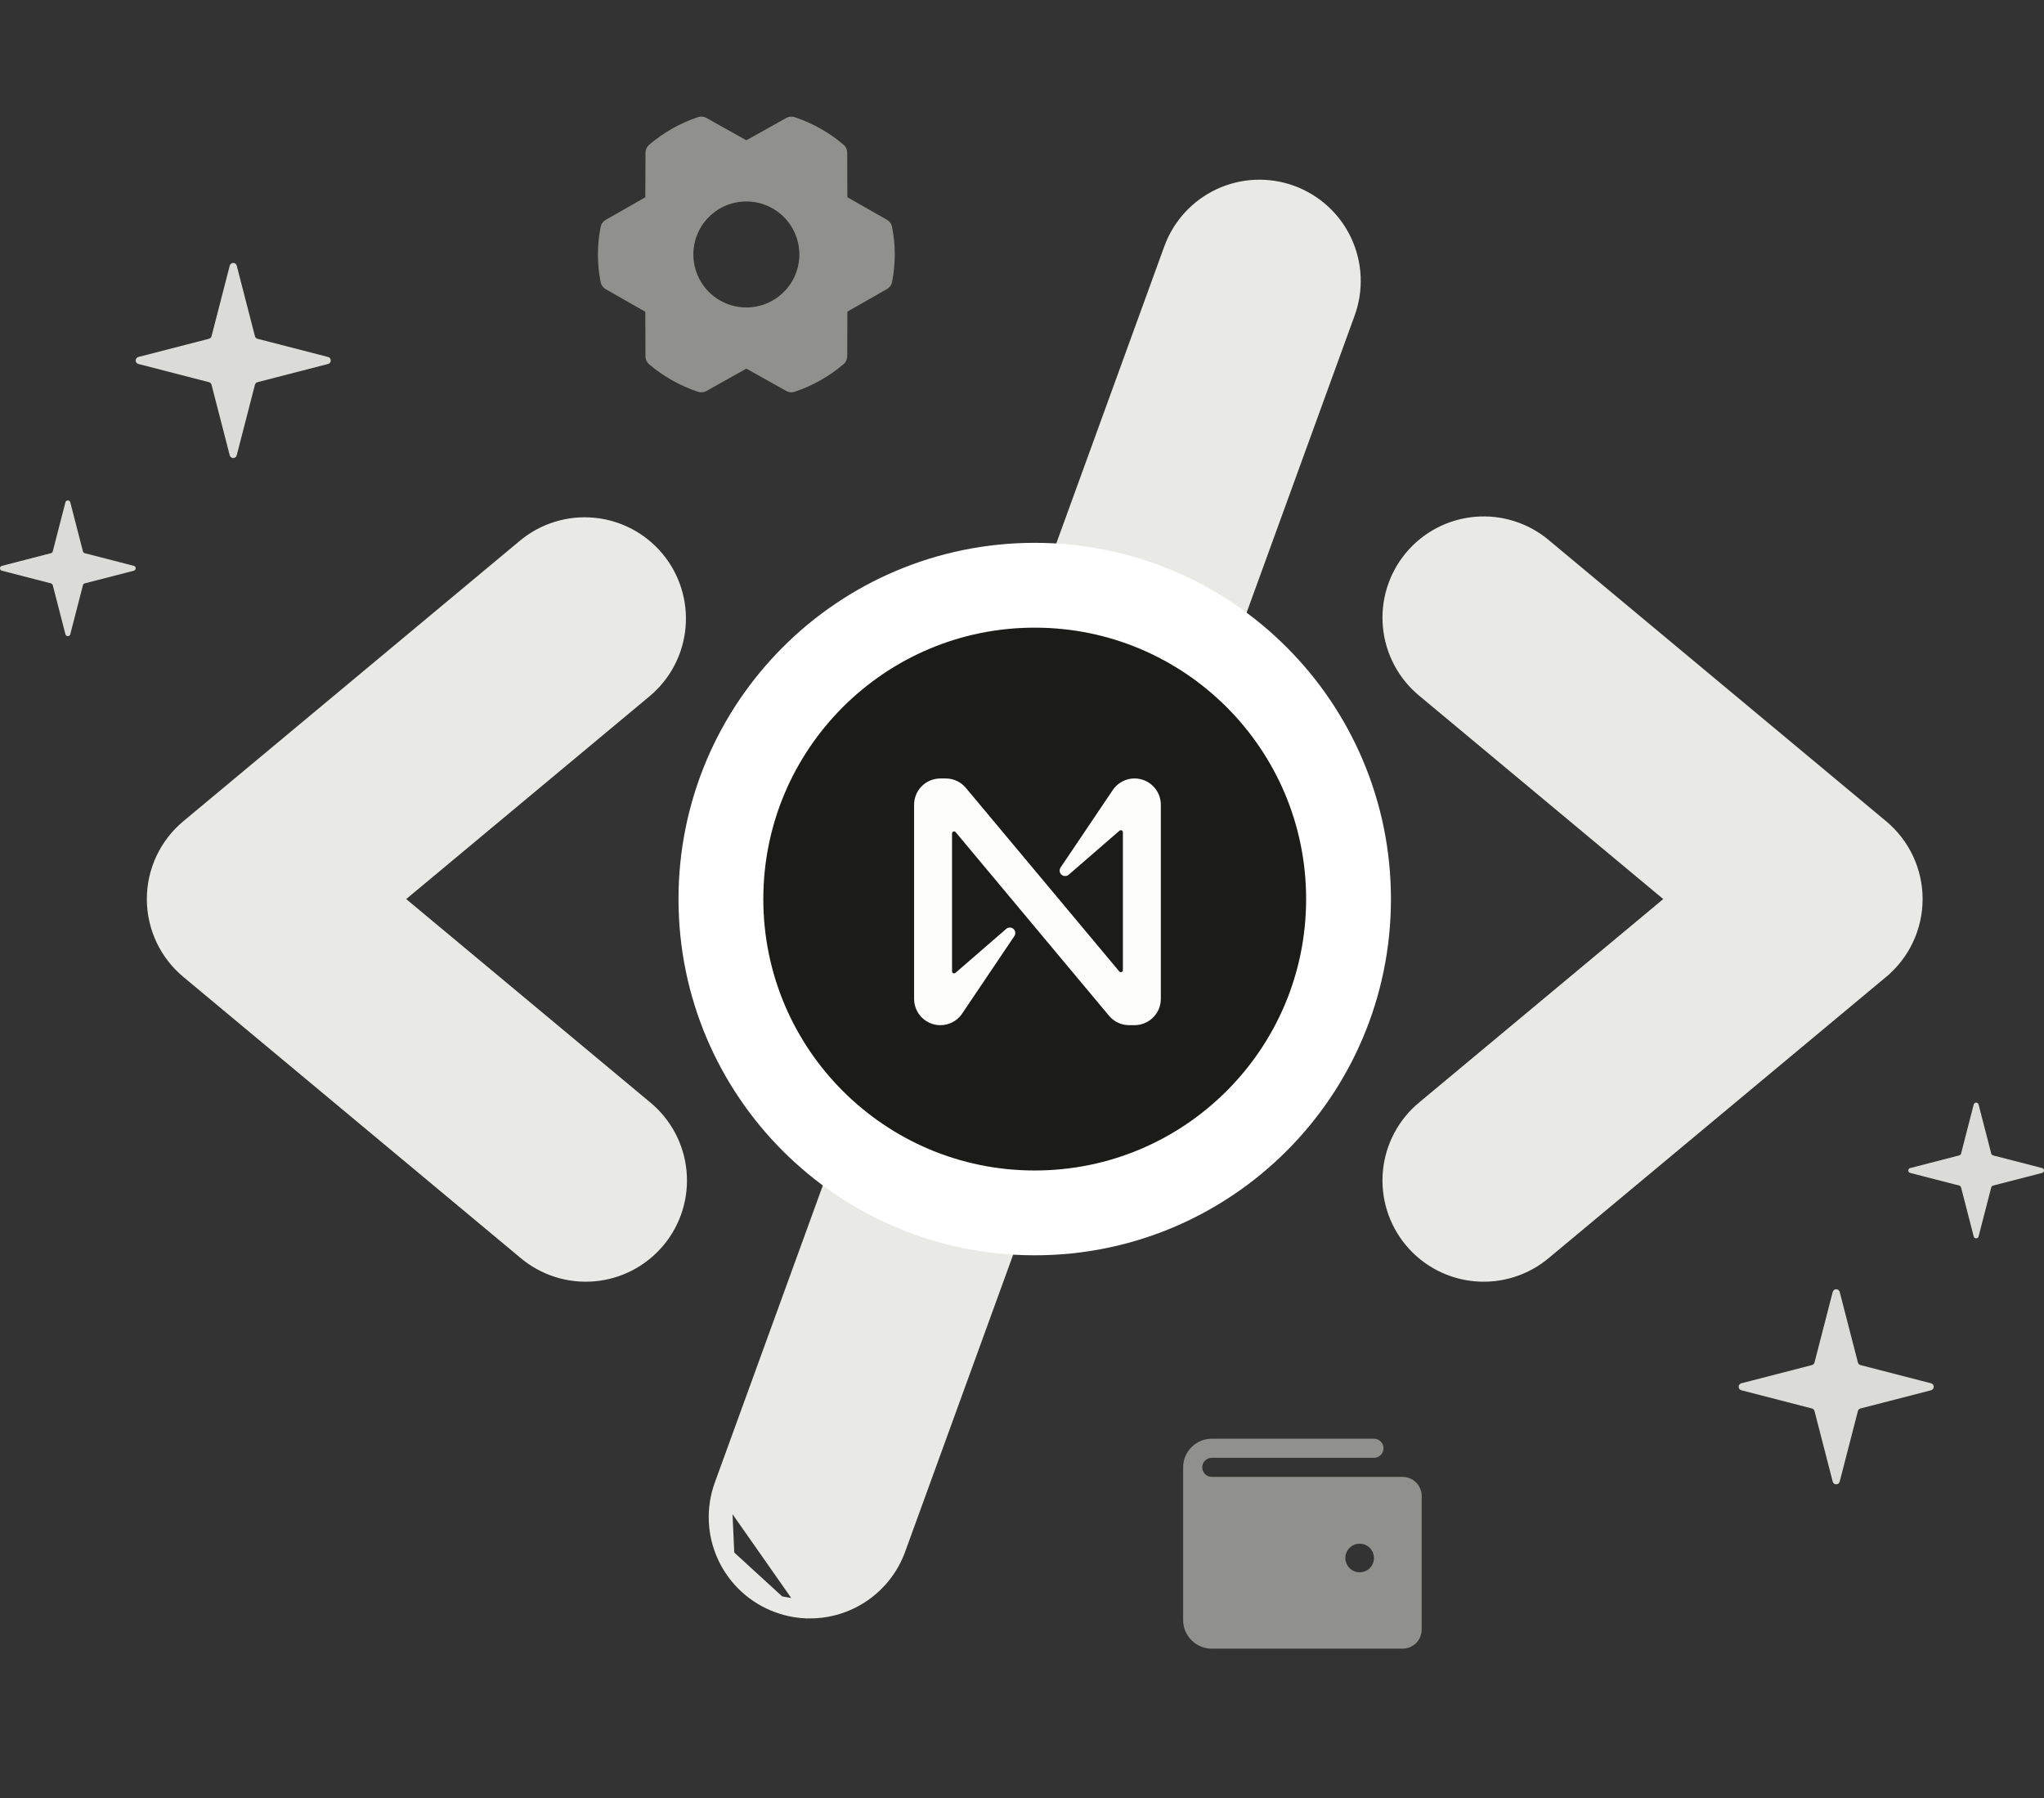 <svg width="241" height="212" viewBox="0 0 241 212" fill="none" xmlns="http://www.w3.org/2000/svg">
  <rect x="0" y="0" width="241" height="212" fill="#333333" stroke="none"/>
  <path d="M85.219 175.139L85.219 175.138L138.219 29.388C138.219 29.388 138.219 29.388 138.219 29.388C138.709 28.038 139.461 26.797 140.431 25.738C141.401 24.678 142.571 23.82 143.872 23.212C145.174 22.604 146.583 22.259 148.018 22.196C149.453 22.133 150.887 22.353 152.237 22.844M85.219 175.139L95.501 189.812C97.746 189.812 99.937 189.122 101.776 187.834C103.616 186.546 105.014 184.722 105.781 182.612L158.781 36.862C159.272 35.512 159.492 34.078 159.429 32.643C159.366 31.208 159.021 29.799 158.413 28.497C157.805 27.195 156.947 26.026 155.887 25.056C154.828 24.086 153.587 23.334 152.237 22.844M85.219 175.139C84.23 177.864 84.364 180.871 85.591 183.498M85.219 175.139L85.591 183.498M152.237 22.844L151.895 23.784L152.237 22.844C152.237 22.844 152.237 22.844 152.237 22.844ZM85.591 183.498C86.818 186.124 89.037 188.156 91.761 189.147M85.591 183.498L91.761 189.147M91.761 189.147C92.958 189.589 94.224 189.814 95.501 189.812L91.761 189.147ZM76 81.278L76.006 81.273C78.209 79.409 79.585 76.75 79.835 73.875C80.086 71 79.19 68.143 77.343 65.926C75.496 63.708 72.848 62.311 69.975 62.038C67.102 61.764 64.238 62.637 62.006 64.466L62.006 64.466L62 64.471L22.25 97.596C21.018 98.623 20.026 99.908 19.346 101.36C18.666 102.812 18.313 104.396 18.313 106C18.313 107.604 18.666 109.188 19.346 110.64C20.026 112.092 21.018 113.377 22.25 114.404L61.994 147.523C61.995 147.524 61.996 147.525 61.997 147.526C63.098 148.457 64.372 149.162 65.747 149.599C67.123 150.037 68.572 150.197 70.01 150.072C71.448 149.947 72.847 149.538 74.127 148.869C75.406 148.201 76.541 147.285 77.465 146.176C78.389 145.067 79.084 143.785 79.511 142.406C79.937 141.027 80.086 139.577 79.949 138.14C79.813 136.702 79.393 135.307 78.714 134.032C78.035 132.76 77.112 131.633 75.997 130.719C75.996 130.718 75.995 130.717 75.994 130.716L46.331 106L76 81.278L76 81.278ZM221.75 97.596L182.006 64.476C182.005 64.475 182.004 64.474 182.003 64.473C180.902 63.542 179.627 62.838 178.253 62.401C176.877 61.963 175.428 61.803 173.99 61.928C172.552 62.053 171.152 62.462 169.873 63.131C168.594 63.799 167.459 64.715 166.535 65.824C165.611 66.933 164.916 68.214 164.489 69.594C164.063 70.973 163.914 72.423 164.051 73.86C164.187 75.297 164.607 76.693 165.286 77.967C165.965 79.241 166.888 80.367 168.004 81.282C168.004 81.282 168.005 81.283 168.006 81.284L197.669 106L168.006 130.716C168.005 130.717 168.004 130.718 168.003 130.718C166.888 131.633 165.965 132.759 165.286 134.032C164.607 135.307 164.187 136.702 164.051 138.14C163.914 139.577 164.063 141.027 164.489 142.406C164.916 143.785 165.611 145.067 166.535 146.176C167.459 147.285 168.594 148.201 169.873 148.869C171.152 149.538 172.552 149.947 173.99 150.072C175.428 150.197 176.877 150.037 178.253 149.599C179.627 149.162 180.902 148.458 182.003 147.526C182.004 147.525 182.005 147.524 182.006 147.523L221.75 114.404C221.75 114.404 221.75 114.404 221.75 114.403C222.982 113.377 223.974 112.092 224.654 110.64C225.334 109.188 225.687 107.604 225.687 106C225.687 104.396 225.334 102.812 224.654 101.36C223.974 99.908 222.982 98.623 221.75 97.596C221.75 97.596 221.75 97.596 221.75 97.596Z" fill="#E9E9E6" stroke="#E9E9E6" stroke-width="2"/>
  <path d="M122 69C101.565 69 85 85.566 85 106C85 126.435 101.565 143 122 143C142.435 143 159 126.435 159 106C159 85.566 142.435 69 122 69Z" fill="#1B1B18"/>
  <path d="M122 69C101.565 69 85 85.566 85 106C85 126.435 101.565 143 122 143C142.435 143 159 126.435 159 106C159 85.566 142.435 69 122 69Z" stroke="white" stroke-width="10"/>
  <path d="M131.128 93.256L125.046 102.284C124.981 102.381 124.944 102.494 124.938 102.611C124.932 102.728 124.958 102.844 125.013 102.947C125.068 103.05 125.149 103.136 125.249 103.196C125.349 103.256 125.463 103.288 125.579 103.287C125.735 103.288 125.887 103.233 126.006 103.131L131.994 97.94C132.029 97.909 132.072 97.889 132.118 97.882C132.165 97.875 132.212 97.882 132.255 97.901C132.297 97.921 132.333 97.953 132.358 97.992C132.383 98.032 132.396 98.078 132.396 98.125V114.375C132.397 114.425 132.382 114.474 132.353 114.516C132.324 114.557 132.283 114.588 132.236 114.604C132.189 114.621 132.139 114.623 132.091 114.61C132.044 114.596 132.001 114.569 131.969 114.531L113.872 92.881C113.581 92.535 113.218 92.258 112.81 92.069C112.401 91.879 111.956 91.781 111.506 91.782H110.876C110.052 91.782 109.264 92.109 108.682 92.69C108.1 93.271 107.778 94.057 107.778 94.879V117.767C107.778 118.59 108.105 119.378 108.684 119.959C109.016 120.291 109.418 120.543 109.86 120.697C110.302 120.851 110.773 120.902 111.238 120.848C111.702 120.793 112.149 120.634 112.543 120.381C112.938 120.129 113.272 119.79 113.518 119.39L119.601 110.362C119.666 110.265 119.704 110.152 119.71 110.035C119.716 109.918 119.69 109.801 119.635 109.698C119.581 109.594 119.499 109.508 119.399 109.448C119.299 109.388 119.184 109.356 119.068 109.357C118.911 109.356 118.76 109.411 118.641 109.513L112.653 114.704C112.627 114.727 112.596 114.745 112.563 114.755C112.53 114.765 112.495 114.768 112.46 114.764C112.426 114.759 112.392 114.747 112.363 114.728C112.334 114.71 112.308 114.685 112.289 114.655C112.264 114.615 112.25 114.569 112.251 114.521V98.267C112.25 98.217 112.265 98.168 112.294 98.126C112.323 98.085 112.364 98.054 112.411 98.037C112.457 98.021 112.508 98.019 112.555 98.032C112.603 98.045 112.645 98.073 112.677 98.111L130.769 119.768C131.061 120.114 131.423 120.391 131.832 120.58C132.241 120.77 132.685 120.868 133.135 120.867H133.766C134.378 120.867 134.976 120.685 135.486 120.345C135.996 120.004 136.395 119.521 136.634 118.953C136.789 118.577 136.868 118.174 136.869 117.767V94.879C136.869 94.057 136.541 93.269 135.962 92.688C135.63 92.356 135.228 92.104 134.786 91.95C134.344 91.796 133.874 91.744 133.409 91.799C132.944 91.854 132.498 92.013 132.103 92.265C131.708 92.518 131.375 92.856 131.128 93.256Z" fill="#FDFDFC"/>
  <path d="M105.178 26.752C105.143 26.576 105.071 26.409 104.966 26.264C104.861 26.118 104.726 25.997 104.57 25.908L99.909 23.252L99.891 17.998C99.89 17.818 99.85 17.639 99.774 17.475C99.698 17.311 99.587 17.165 99.448 17.049C97.758 15.618 95.811 14.522 93.711 13.819C93.546 13.763 93.37 13.742 93.197 13.758C93.023 13.774 92.854 13.826 92.702 13.911L88 16.539L83.294 13.906C83.141 13.821 82.972 13.768 82.798 13.752C82.624 13.736 82.449 13.757 82.283 13.813C80.184 14.521 78.24 15.621 76.552 17.055C76.414 17.172 76.303 17.317 76.227 17.48C76.15 17.644 76.11 17.823 76.109 18.003L76.086 23.261L71.425 25.917C71.269 26.006 71.134 26.127 71.029 26.273C70.924 26.419 70.852 26.585 70.817 26.761C70.391 28.905 70.391 31.111 70.817 33.255C70.852 33.431 70.924 33.597 71.029 33.743C71.134 33.888 71.269 34.01 71.425 34.099L76.086 36.755L76.105 42.009C76.105 42.19 76.145 42.369 76.222 42.533C76.298 42.697 76.409 42.843 76.547 42.959C78.238 44.39 80.185 45.486 82.284 46.189C82.45 46.245 82.625 46.266 82.799 46.25C82.973 46.234 83.141 46.182 83.294 46.097L88 43.461L92.706 46.094C92.893 46.198 93.103 46.251 93.316 46.25C93.452 46.25 93.588 46.228 93.717 46.184C95.815 45.477 97.76 44.378 99.448 42.945C99.586 42.829 99.697 42.683 99.774 42.52C99.85 42.356 99.89 42.178 99.891 41.997L99.914 36.739L104.575 34.083C104.731 33.994 104.866 33.873 104.971 33.727C105.076 33.582 105.148 33.415 105.183 33.239C105.607 31.097 105.605 28.893 105.178 26.752ZM88 36.25C86.764 36.25 85.555 35.883 84.528 35.197C83.5 34.51 82.699 33.534 82.226 32.392C81.753 31.25 81.629 29.993 81.87 28.781C82.111 27.568 82.707 26.455 83.581 25.581C84.455 24.707 85.568 24.111 86.781 23.87C87.993 23.629 89.25 23.753 90.392 24.226C91.534 24.699 92.51 25.5 93.197 26.528C93.883 27.555 94.25 28.764 94.25 30C94.25 31.658 93.592 33.247 92.419 34.419C91.247 35.592 89.658 36.25 88 36.25Z" fill="#90908C"/>
  <path d="M165.375 174.125H142.875C142.577 174.125 142.29 174.006 142.08 173.795C141.869 173.585 141.75 173.298 141.75 173C141.75 172.702 141.869 172.415 142.08 172.205C142.29 171.994 142.577 171.875 142.875 171.875H162C162.298 171.875 162.585 171.756 162.795 171.545C163.006 171.335 163.125 171.048 163.125 170.75C163.125 170.452 163.006 170.165 162.795 169.955C162.585 169.744 162.298 169.625 162 169.625H142.875C141.98 169.625 141.121 169.981 140.489 170.614C139.856 171.246 139.5 172.105 139.5 173V191C139.5 191.895 139.856 192.754 140.489 193.386C141.121 194.019 141.98 194.375 142.875 194.375H165.375C165.972 194.375 166.544 194.138 166.966 193.716C167.388 193.294 167.625 192.722 167.625 192.125V176.375C167.625 175.778 167.388 175.206 166.966 174.784C166.544 174.362 165.972 174.125 165.375 174.125ZM160.312 185.375C159.979 185.375 159.652 185.276 159.375 185.091C159.097 184.905 158.881 184.642 158.753 184.333C158.626 184.025 158.592 183.686 158.657 183.358C158.723 183.031 158.883 182.73 159.119 182.494C159.355 182.258 159.656 182.098 159.983 182.032C160.311 181.967 160.65 182.001 160.958 182.128C161.267 182.256 161.53 182.472 161.716 182.75C161.901 183.027 162 183.354 162 183.688C162 184.135 161.822 184.564 161.506 184.881C161.189 185.197 160.76 185.375 160.312 185.375Z" fill="#90908C"/>
  <path d="M27.087 53.68C27.197 54.106 27.802 54.106 27.912 53.68L30.058 45.364C30.096 45.214 30.214 45.096 30.364 45.058L38.68 42.912C39.106 42.803 39.106 42.197 38.68 42.087L30.364 39.942C30.214 39.904 30.096 39.786 30.058 39.636L27.912 31.32C27.802 30.893 27.197 30.893 27.087 31.32L24.942 39.636C24.903 39.786 24.786 39.904 24.636 39.942L16.32 42.087C15.893 42.197 15.893 42.803 16.32 42.912L24.636 45.058C24.786 45.096 24.903 45.214 24.942 45.364L27.087 53.68Z" fill="#DBDBD7"/>
  <path d="M216.087 174.68C216.197 175.107 216.803 175.107 216.912 174.68L219.058 166.364C219.096 166.214 219.214 166.097 219.364 166.058L227.68 163.912C228.107 163.803 228.107 163.197 227.68 163.088L219.364 160.942C219.214 160.903 219.096 160.786 219.058 160.636L216.912 152.32C216.803 151.893 216.197 151.893 216.087 152.32L213.942 160.636C213.903 160.786 213.786 160.903 213.636 160.942L205.32 163.088C204.893 163.197 204.893 163.803 205.32 163.912L213.636 166.058C213.786 166.097 213.903 166.214 213.942 166.364L216.087 174.68Z" fill="#DBDBD7"/>
  <path d="M7.713 74.778C7.79 75.074 8.21 75.074 8.287 74.778L9.779 68.992C9.806 68.888 9.888 68.806 9.992 68.779L15.778 67.287C16.074 67.21 16.074 66.79 15.778 66.713L9.992 65.221C9.888 65.194 9.806 65.112 9.779 65.008L8.287 59.222C8.21 58.926 7.79 58.926 7.713 59.222L6.221 65.008C6.194 65.112 6.112 65.194 6.008 65.221L0.222 66.713C-0.074 66.79 -0.074 67.21 0.222 67.287L6.008 68.779C6.112 68.806 6.194 68.888 6.221 68.992L7.713 74.778Z" fill="#DBDBD7"/>
  <path d="M232.713 145.778C232.789 146.074 233.21 146.074 233.287 145.778L234.779 139.992C234.806 139.888 234.888 139.806 234.992 139.779L240.778 138.287C241.074 138.21 241.074 137.79 240.778 137.713L234.992 136.221C234.888 136.194 234.806 136.112 234.779 136.008L233.287 130.222C233.21 129.926 232.789 129.926 232.713 130.222L231.221 136.008C231.194 136.112 231.112 136.194 231.008 136.221L225.222 137.713C224.926 137.79 224.926 138.21 225.222 138.287L231.008 139.779C231.112 139.806 231.194 139.888 231.221 139.992L232.713 145.778Z" fill="#DBDBD7"/>
  </svg>
  